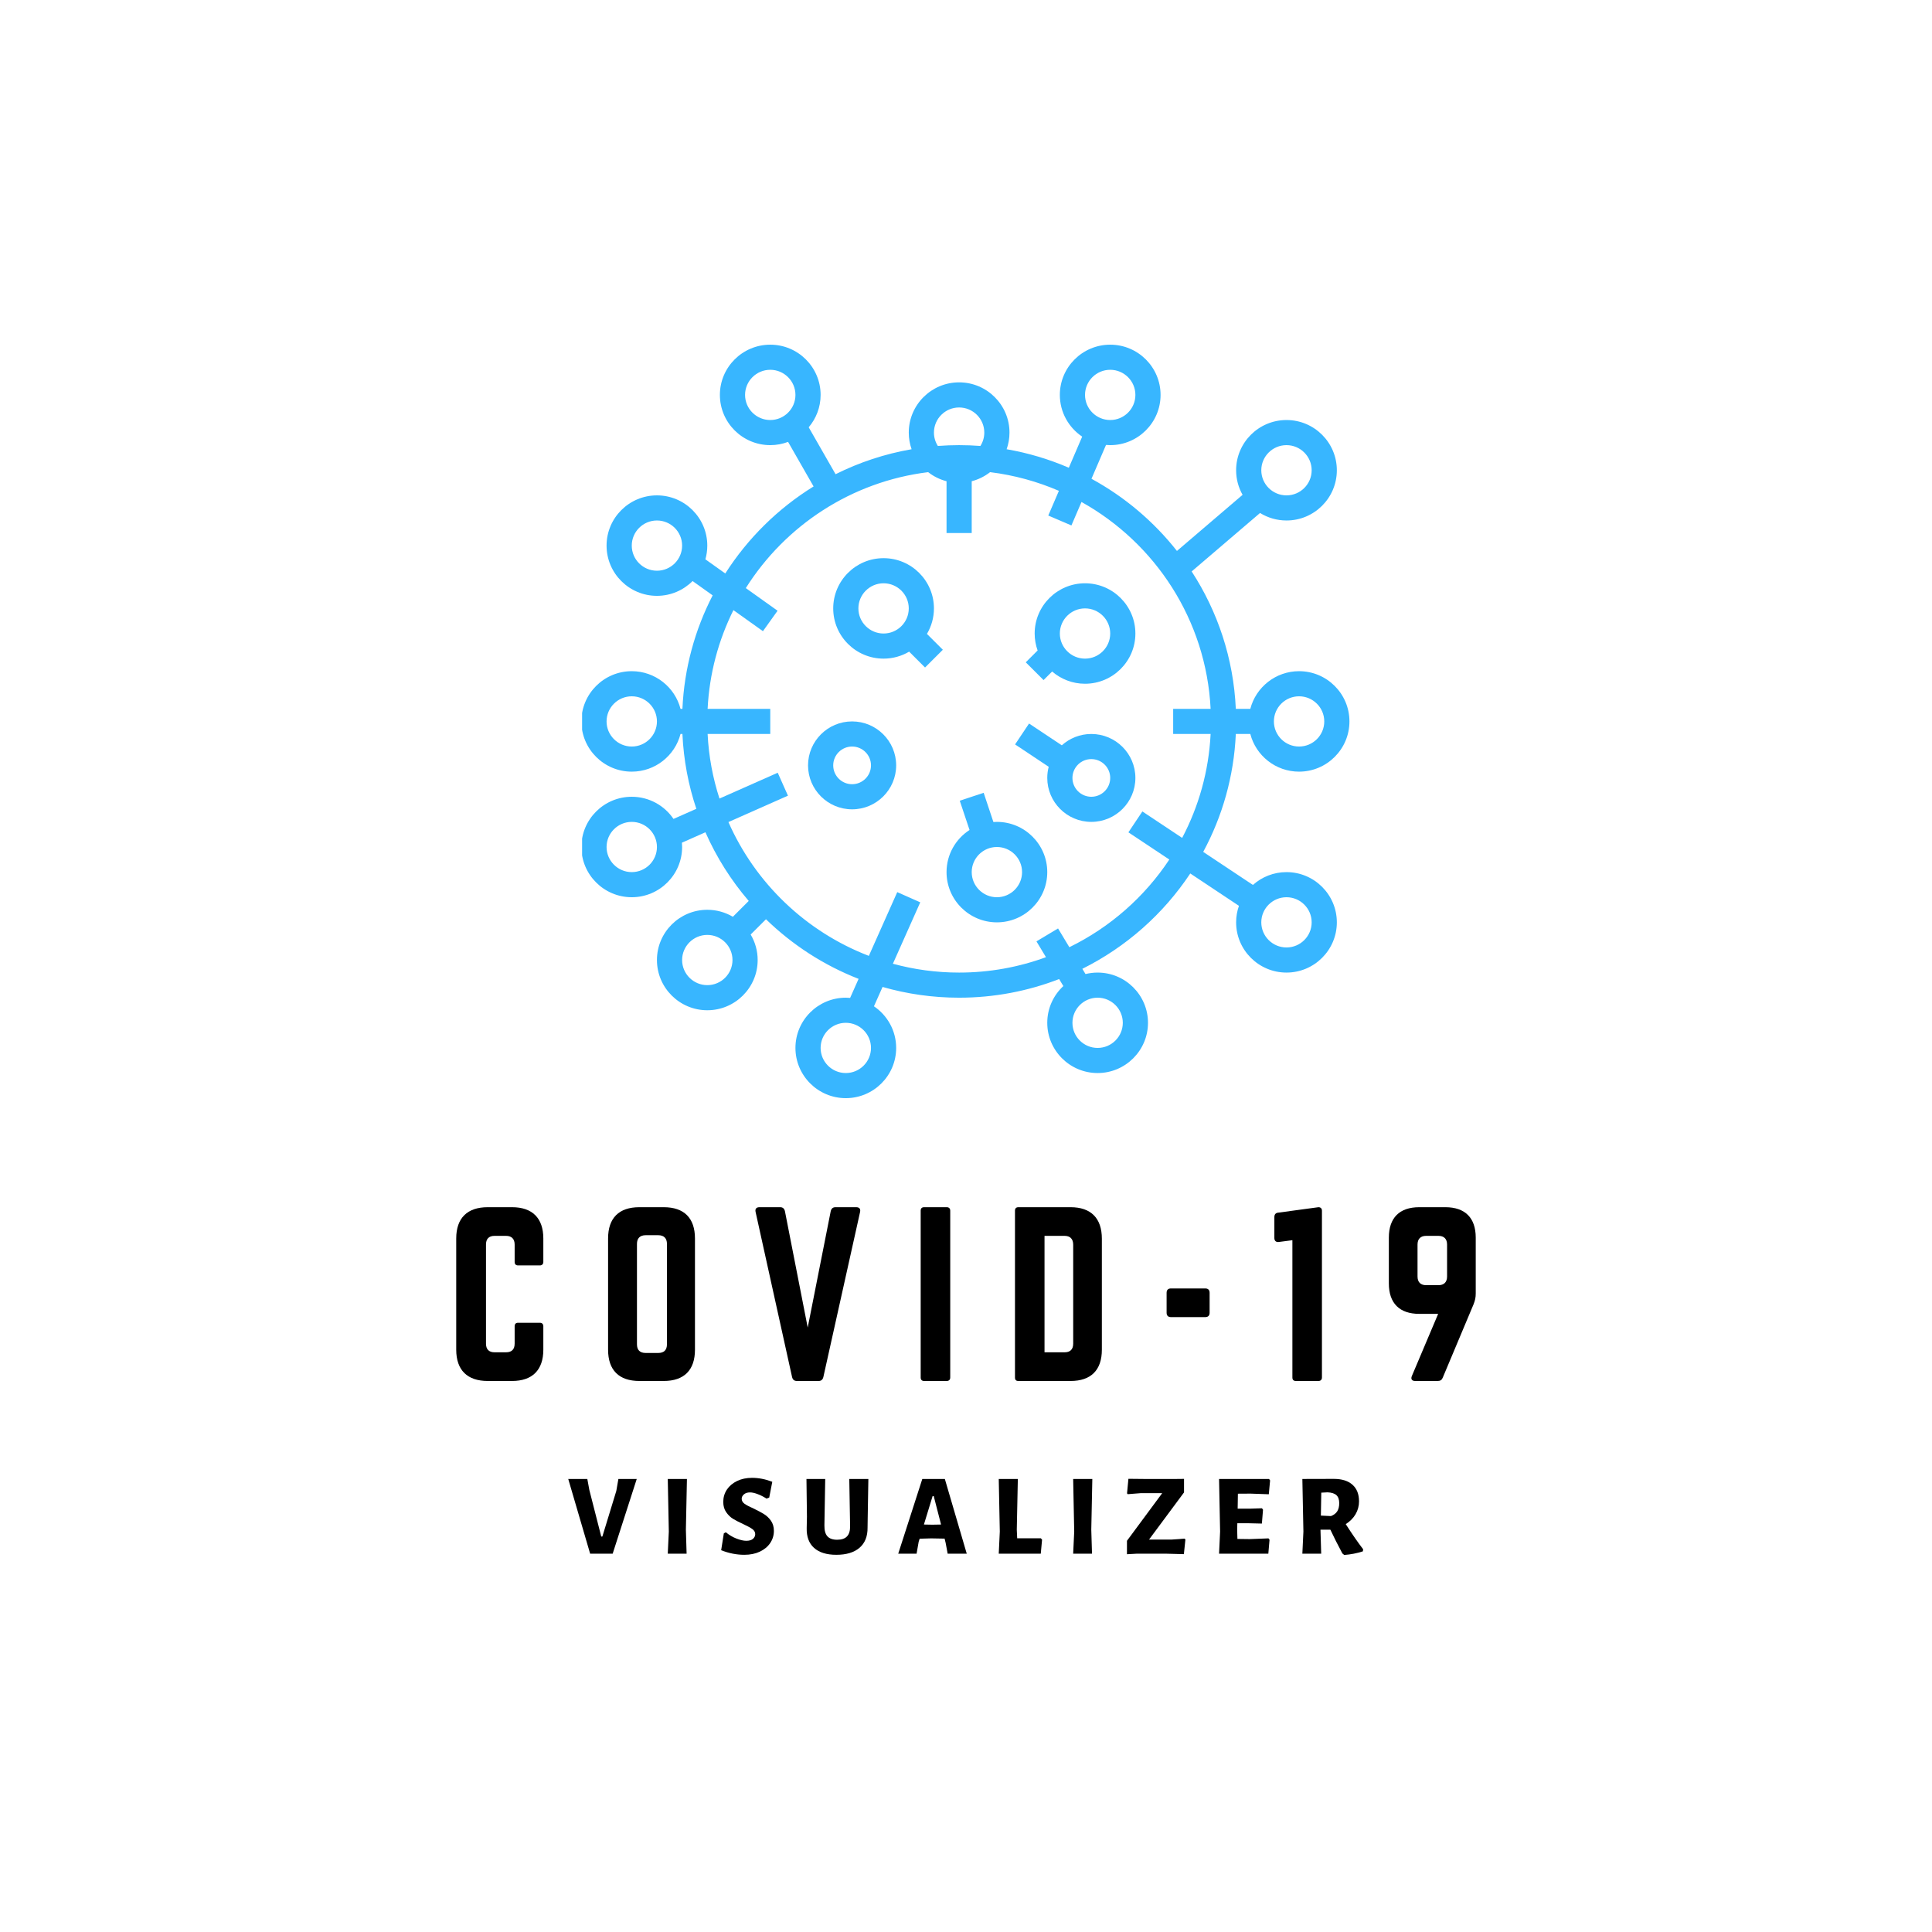 <svg xmlns="http://www.w3.org/2000/svg" xmlns:xlink="http://www.w3.org/1999/xlink" width="500" zoomAndPan="magnify" viewBox="0 0 375 375" height="500" preserveAspectRatio="xMidYMid meet" version="1.0"><defs><g/><clipPath id="b12de46e86"><path d="M 112.984 66.902 L 262 66.902 L 262 213.152 L 112.984 213.152 Z M 112.984 66.902 " clip-rule="nonzero"/></clipPath></defs><g clip-path="url(#b12de46e86)"><path fill="#38b6ff" d="M 168.641 185.535 L 174.156 173.16 L 178.621 175.141 L 173.309 187.062 C 177.41 188.18 181.719 188.777 186.164 188.777 C 192.086 188.777 197.766 187.719 203.023 185.789 L 201.176 182.719 L 205.367 180.211 L 207.559 183.852 C 215.449 180.004 222.156 174.098 226.965 166.836 L 219.023 161.555 L 221.734 157.5 L 229.457 162.633 C 232.664 156.551 234.621 149.715 234.98 142.465 L 227.711 142.465 L 227.711 137.59 L 234.98 137.59 C 234.125 120.328 224.223 105.402 209.918 97.434 L 207.961 101.988 L 203.469 100.066 L 205.531 95.27 C 201.348 93.465 196.863 92.223 192.176 91.645 C 191.133 92.457 189.926 93.066 188.609 93.406 L 188.609 103.465 L 183.723 103.465 L 183.723 93.406 C 182.406 93.066 181.195 92.457 180.156 91.645 C 165.254 93.477 152.406 102.023 144.762 114.148 L 150.926 118.543 L 148.086 122.512 L 142.355 118.426 C 139.457 124.254 137.688 130.738 137.348 137.59 L 149.508 137.59 L 149.508 142.465 L 137.348 142.465 C 137.562 146.816 138.359 151.02 139.648 155 L 150.957 149.988 L 152.941 154.441 L 141.387 159.562 C 146.617 171.441 156.461 180.852 168.641 185.535 Z M 132.398 186.34 C 132.398 189.027 134.594 191.215 137.285 191.215 C 139.98 191.215 142.176 189.027 142.176 186.34 C 142.176 183.652 139.98 181.465 137.285 181.465 C 134.594 181.465 132.398 183.652 132.398 186.34 Z M 191.051 83.965 C 191.051 81.277 188.859 79.09 186.164 79.09 C 183.469 79.09 181.277 81.277 181.277 83.965 C 181.277 84.918 181.559 85.809 182.035 86.559 C 183.398 86.457 184.773 86.402 186.164 86.402 C 187.555 86.402 188.934 86.457 190.297 86.559 C 190.773 85.809 191.051 84.918 191.051 83.965 Z M 122.625 159.527 C 119.93 159.527 117.734 161.715 117.734 164.402 C 117.734 167.09 119.93 169.277 122.625 169.277 C 125.316 169.277 127.512 167.09 127.512 164.402 C 127.512 161.715 125.316 159.527 122.625 159.527 Z M 159.281 203.402 C 159.281 206.09 161.477 208.277 164.168 208.277 C 166.863 208.277 169.059 206.09 169.059 203.402 C 169.059 200.715 166.863 198.527 164.168 198.527 C 161.477 198.527 159.281 200.715 159.281 203.402 Z M 213.047 203.402 C 215.742 203.402 217.934 201.215 217.934 198.527 C 217.934 195.84 215.742 193.652 213.047 193.652 C 210.352 193.652 208.16 195.84 208.16 198.527 C 208.16 201.215 210.352 203.402 213.047 203.402 Z M 249.707 183.902 C 252.402 183.902 254.594 181.715 254.594 179.027 C 254.594 176.34 252.402 174.152 249.707 174.152 C 247.012 174.152 244.816 176.34 244.816 179.027 C 244.816 181.715 247.012 183.902 249.707 183.902 Z M 252.148 144.902 C 254.844 144.902 257.039 142.715 257.039 140.027 C 257.039 137.34 254.844 135.152 252.148 135.152 C 249.453 135.152 247.262 137.34 247.262 140.027 C 247.262 142.715 249.453 144.902 252.148 144.902 Z M 254.594 91.277 C 254.594 88.59 252.402 86.402 249.707 86.402 C 247.012 86.402 244.816 88.59 244.816 91.277 C 244.816 93.965 247.012 96.152 249.707 96.152 C 252.402 96.152 254.594 93.965 254.594 91.277 Z M 220.379 76.652 C 220.379 73.965 218.188 71.777 215.492 71.777 C 212.797 71.777 210.602 73.965 210.602 76.652 C 210.602 79.34 212.797 81.527 215.492 81.527 C 218.188 81.527 220.379 79.34 220.379 76.652 Z M 149.508 71.777 C 146.812 71.777 144.617 73.965 144.617 76.652 C 144.617 79.34 146.812 81.527 149.508 81.527 C 152.199 81.527 154.395 79.34 154.395 76.652 C 154.395 73.965 152.199 71.777 149.508 71.777 Z M 127.512 101.027 C 124.816 101.027 122.625 103.215 122.625 105.902 C 122.625 108.59 124.816 110.777 127.512 110.777 C 130.207 110.777 132.398 108.59 132.398 105.902 C 132.398 103.215 130.207 101.027 127.512 101.027 Z M 122.625 135.152 C 119.93 135.152 117.734 137.34 117.734 140.027 C 117.734 142.715 119.93 144.902 122.625 144.902 C 125.316 144.902 127.512 142.715 127.512 140.027 C 127.512 137.34 125.316 135.152 122.625 135.152 Z M 132.457 142.465 L 132.09 142.465 C 131.004 146.664 127.172 149.777 122.625 149.777 C 117.234 149.777 112.848 145.402 112.848 140.027 C 112.848 134.652 117.234 130.277 122.625 130.277 C 127.172 130.277 131.004 133.391 132.09 137.59 L 132.457 137.59 C 132.812 129.684 134.891 122.219 138.328 115.559 L 134.43 112.781 C 132.66 114.555 130.211 115.652 127.512 115.652 C 122.121 115.652 117.734 111.277 117.734 105.902 C 117.734 100.527 122.121 96.152 127.512 96.152 C 132.902 96.152 137.285 100.527 137.285 105.902 C 137.285 106.824 137.156 107.715 136.914 108.562 L 140.777 111.312 C 145.141 104.477 151.012 98.688 157.918 94.418 L 152.965 85.77 C 151.887 86.176 150.723 86.402 149.508 86.402 C 144.117 86.402 139.73 82.027 139.73 76.652 C 139.73 71.277 144.117 66.902 149.508 66.902 C 154.898 66.902 159.281 71.277 159.281 76.652 C 159.281 79.047 158.41 81.238 156.969 82.938 L 162.184 92.043 C 166.773 89.75 171.73 88.098 176.941 87.195 C 176.586 86.184 176.391 85.098 176.391 83.965 C 176.391 78.59 180.773 74.215 186.164 74.215 C 191.555 74.215 195.941 78.59 195.941 83.965 C 195.941 85.098 195.742 86.184 195.387 87.195 C 199.598 87.922 203.641 89.141 207.457 90.789 L 210.051 84.75 C 207.438 82.996 205.715 80.02 205.715 76.652 C 205.715 71.277 210.102 66.902 215.492 66.902 C 220.883 66.902 225.266 71.277 225.266 76.652 C 225.266 82.027 220.883 86.402 215.492 86.402 C 215.215 86.402 214.945 86.387 214.676 86.363 L 211.855 92.93 C 218.293 96.438 223.941 101.223 228.445 106.938 L 241.184 96.047 C 240.387 94.637 239.93 93.012 239.93 91.277 C 239.93 85.902 244.316 81.527 249.707 81.527 C 255.098 81.527 259.48 85.902 259.48 91.277 C 259.48 96.652 255.098 101.027 249.707 101.027 C 247.824 101.027 246.066 100.492 244.574 99.57 L 231.301 110.918 C 236.34 118.668 239.43 127.789 239.871 137.59 L 242.684 137.59 C 243.77 133.391 247.602 130.277 252.148 130.277 C 257.539 130.277 261.926 134.652 261.926 140.027 C 261.926 145.402 257.539 149.777 252.148 149.777 C 247.602 149.777 243.77 146.664 242.684 142.465 L 239.871 142.465 C 239.5 150.711 237.254 158.477 233.543 165.352 L 243.191 171.766 C 244.922 170.219 247.203 169.277 249.707 169.277 C 255.098 169.277 259.48 173.652 259.48 179.027 C 259.48 184.402 255.098 188.777 249.707 188.777 C 244.316 188.777 239.93 184.402 239.93 179.027 C 239.93 177.902 240.125 176.824 240.477 175.82 L 231.031 169.539 C 225.816 177.398 218.586 183.812 210.082 188.047 L 210.695 189.062 C 211.449 188.879 212.234 188.777 213.047 188.777 C 218.438 188.777 222.824 193.152 222.824 198.527 C 222.824 203.902 218.438 208.277 213.047 208.277 C 207.656 208.277 203.273 203.902 203.273 198.527 C 203.273 195.711 204.477 193.172 206.395 191.395 L 205.578 190.035 C 199.551 192.367 193.008 193.652 186.164 193.652 C 181.012 193.652 176.023 192.922 171.305 191.566 L 169.633 195.32 C 172.23 197.074 173.945 200.043 173.945 203.402 C 173.945 208.777 169.559 213.152 164.168 213.152 C 158.781 213.152 154.395 208.777 154.395 203.402 C 154.395 198.027 158.781 193.652 164.168 193.652 C 164.453 193.652 164.73 193.668 165.008 193.691 L 166.652 189.996 C 159.891 187.359 153.793 183.395 148.676 178.426 L 145.703 181.391 C 146.566 182.844 147.062 184.535 147.062 186.34 C 147.062 191.715 142.676 196.09 137.285 196.09 C 131.898 196.09 127.512 191.715 127.512 186.34 C 127.512 180.965 131.898 176.59 137.285 176.59 C 139.098 176.59 140.793 177.086 142.25 177.945 L 145.328 174.871 C 141.91 170.887 139.066 166.402 136.922 161.543 L 132.359 163.566 C 132.387 163.84 132.398 164.121 132.398 164.402 C 132.398 169.777 128.016 174.152 122.625 174.152 C 117.234 174.152 112.848 169.777 112.848 164.402 C 112.848 159.027 117.234 154.652 122.625 154.652 C 125.992 154.652 128.969 156.359 130.727 158.953 L 135.16 156.992 C 133.617 152.395 132.688 147.52 132.457 142.465 " fill-opacity="1" fill-rule="nonzero"/></g><path fill="#38b6ff" d="M 210.602 118.09 C 207.91 118.09 205.715 120.277 205.715 122.965 C 205.715 125.652 207.91 127.84 210.602 127.84 C 213.297 127.84 215.492 125.652 215.492 122.965 C 215.492 120.277 213.297 118.09 210.602 118.09 Z M 210.602 132.715 C 208.164 132.715 205.934 131.816 204.219 130.34 L 202.555 132 L 199.102 128.555 L 201.402 126.258 C 201.031 125.227 200.828 124.117 200.828 122.965 C 200.828 117.59 205.215 113.215 210.602 113.215 C 215.992 113.215 220.379 117.59 220.379 122.965 C 220.379 128.34 215.992 132.715 210.602 132.715 " fill-opacity="1" fill-rule="nonzero"/><path fill="#38b6ff" d="M 193.496 174.152 C 196.191 174.152 198.383 171.965 198.383 169.277 C 198.383 166.59 196.191 164.402 193.496 164.402 C 190.801 164.402 188.609 166.59 188.609 169.277 C 188.609 171.965 190.801 174.152 193.496 174.152 Z M 188.188 161.098 L 186.289 155.422 L 190.926 153.879 L 192.82 159.555 C 193.047 159.539 193.27 159.527 193.496 159.527 C 198.887 159.527 203.273 163.902 203.273 169.277 C 203.273 174.652 198.887 179.027 193.496 179.027 C 188.105 179.027 183.723 174.652 183.723 169.277 C 183.723 165.852 185.5 162.836 188.188 161.098 " fill-opacity="1" fill-rule="nonzero"/><path fill="#38b6ff" d="M 171.5 113.215 C 168.809 113.215 166.613 115.402 166.613 118.09 C 166.613 120.777 168.809 122.965 171.5 122.965 C 174.195 122.965 176.391 120.777 176.391 118.09 C 176.391 115.402 174.195 113.215 171.5 113.215 Z M 161.727 118.09 C 161.727 112.715 166.109 108.34 171.5 108.34 C 176.891 108.34 181.277 112.715 181.277 118.09 C 181.277 119.895 180.781 121.586 179.918 123.039 L 183.004 126.117 L 179.551 129.562 L 176.465 126.484 C 175.008 127.344 173.312 127.84 171.5 127.84 C 166.109 127.84 161.727 123.465 161.727 118.09 " fill-opacity="1" fill-rule="nonzero"/><path fill="#38b6ff" d="M 165.391 152.215 C 167.414 152.215 169.059 150.574 169.059 148.559 C 169.059 146.543 167.414 144.902 165.391 144.902 C 163.371 144.902 161.727 146.543 161.727 148.559 C 161.727 150.574 163.371 152.215 165.391 152.215 Z M 165.391 140.027 C 170.109 140.027 173.945 143.855 173.945 148.559 C 173.945 153.262 170.109 157.09 165.391 157.09 C 160.676 157.09 156.84 153.262 156.84 148.559 C 156.84 143.855 160.676 140.027 165.391 140.027 " fill-opacity="1" fill-rule="nonzero"/><path fill="#38b6ff" d="M 211.824 154.652 C 213.848 154.652 215.492 153.012 215.492 150.996 C 215.492 148.98 213.848 147.34 211.824 147.34 C 209.805 147.34 208.16 148.98 208.16 150.996 C 208.16 153.012 209.805 154.652 211.824 154.652 Z M 203.551 148.832 L 197.027 144.492 L 199.738 140.438 L 206.098 144.664 C 207.617 143.297 209.625 142.465 211.824 142.465 C 216.543 142.465 220.379 146.293 220.379 150.996 C 220.379 155.699 216.543 159.527 211.824 159.527 C 207.109 159.527 203.273 155.699 203.273 150.996 C 203.273 150.25 203.371 149.523 203.551 148.832 " fill-opacity="1" fill-rule="nonzero"/><g fill="#000000" fill-opacity="1"><g transform="translate(86.444, 268.047)"><g><path d="M 19.016 -27.66 C 19.016 -31.625 16.867 -33.73 12.945 -33.73 L 8.223 -33.73 C 4.258 -33.73 2.109 -31.625 2.109 -27.66 L 2.109 -6.07 C 2.109 -2.109 4.258 0 8.223 0 L 12.945 0 C 16.867 0 19.016 -2.109 19.016 -6.07 L 19.016 -10.625 C 19.016 -11.047 18.762 -11.301 18.34 -11.301 L 14.125 -11.301 C 13.66 -11.301 13.449 -11.047 13.449 -10.625 L 13.449 -7.254 C 13.449 -6.113 12.859 -5.566 11.766 -5.566 L 9.57 -5.566 C 8.477 -5.566 7.887 -6.113 7.887 -7.254 L 7.887 -26.48 C 7.887 -27.574 8.434 -28.168 9.57 -28.168 L 11.766 -28.168 C 12.859 -28.168 13.449 -27.574 13.449 -26.48 L 13.449 -23.105 C 13.449 -22.684 13.66 -22.434 14.125 -22.434 L 18.34 -22.434 C 18.762 -22.434 19.016 -22.684 19.016 -23.105 Z M 19.016 -27.66 "/></g></g></g><g fill="#000000" fill-opacity="1"><g transform="translate(115.919, 268.047)"><g><path d="M 2.109 -6.07 C 2.109 -2.109 4.215 0 8.18 0 L 12.902 0 C 16.867 0 18.973 -2.109 18.973 -6.07 L 18.973 -27.66 C 18.973 -31.625 16.867 -33.73 12.902 -33.73 L 8.18 -33.73 C 4.215 -33.73 2.109 -31.625 2.109 -27.66 Z M 9.402 -5.438 C 8.305 -5.438 7.715 -5.988 7.715 -7.125 L 7.715 -26.605 C 7.715 -27.703 8.305 -28.293 9.402 -28.293 L 11.848 -28.293 C 12.945 -28.293 13.535 -27.703 13.535 -26.605 L 13.535 -7.125 C 13.535 -5.988 12.945 -5.438 11.848 -5.438 Z M 9.402 -5.438 "/></g></g></g><g fill="#000000" fill-opacity="1"><g transform="translate(145.351, 268.047)"><g><path d="M 16.824 -33.73 C 16.316 -33.73 16.023 -33.48 15.895 -32.973 L 11.426 -10.371 L 7 -32.973 C 6.871 -33.48 6.578 -33.73 6.07 -33.73 L 2.066 -33.73 C 1.434 -33.73 1.18 -33.395 1.309 -32.805 L 8.391 -0.758 C 8.516 -0.254 8.812 0 9.32 0 L 13.535 0 C 14.039 0 14.336 -0.254 14.461 -0.758 L 21.59 -32.805 C 21.715 -33.395 21.461 -33.73 20.828 -33.73 Z M 16.824 -33.73 "/></g></g></g><g fill="#000000" fill-opacity="1"><g transform="translate(176.596, 268.047)"><g><path d="M 2.781 -33.73 C 2.32 -33.73 2.109 -33.48 2.109 -33.059 L 2.109 -0.676 C 2.109 -0.254 2.32 0 2.781 0 L 7.168 0 C 7.59 0 7.844 -0.254 7.844 -0.676 L 7.844 -33.059 C 7.844 -33.48 7.59 -33.73 7.168 -33.73 Z M 2.781 -33.73 "/></g></g></g><g fill="#000000" fill-opacity="1"><g transform="translate(194.897, 268.047)"><g><path d="M 2.109 -0.676 C 2.109 -0.211 2.32 0 2.781 0 L 12.902 0 C 16.867 0 18.973 -2.109 18.973 -6.07 L 18.973 -27.617 C 18.973 -31.582 16.867 -33.73 12.902 -33.73 L 2.781 -33.73 C 2.32 -33.73 2.109 -33.48 2.109 -33.059 Z M 7.844 -5.566 L 7.844 -28.168 L 11.723 -28.168 C 12.816 -28.168 13.41 -27.574 13.41 -26.438 L 13.41 -7.254 C 13.41 -6.113 12.816 -5.566 11.723 -5.566 Z M 7.844 -5.566 "/></g></g></g><g fill="#000000" fill-opacity="1"><g transform="translate(224.329, 268.047)"><g><path d="M 2.109 -13.238 C 2.109 -12.691 2.402 -12.398 2.953 -12.398 L 9.613 -12.398 C 10.16 -12.398 10.457 -12.691 10.457 -13.238 L 10.457 -17.117 C 10.457 -17.668 10.16 -17.961 9.613 -17.961 L 2.953 -17.961 C 2.402 -17.961 2.109 -17.668 2.109 -17.117 Z M 2.109 -13.238 "/></g></g></g><g fill="#000000" fill-opacity="1"><g transform="translate(245.244, 268.047)"><g><path d="M 2.91 -32.68 C 2.359 -32.637 2.109 -32.34 2.109 -31.793 L 2.109 -27.746 C 2.109 -27.195 2.445 -26.902 2.992 -26.984 L 5.609 -27.324 L 5.609 -0.676 C 5.609 -0.254 5.82 0 6.281 0 L 10.668 0 C 11.09 0 11.344 -0.254 11.344 -0.676 L 11.344 -33.059 C 11.344 -33.48 11.09 -33.73 10.668 -33.73 Z M 2.91 -32.68 "/></g></g></g><g fill="#000000" fill-opacity="1"><g transform="translate(267.466, 268.047)"><g><path d="M 11.68 -13.027 L 6.578 -0.969 C 6.324 -0.379 6.578 0 7.211 0 L 11.594 0 C 12.102 0 12.398 -0.211 12.566 -0.633 L 18.551 -14.883 C 18.848 -15.645 18.973 -16.191 18.973 -16.992 L 18.973 -27.828 C 18.973 -31.664 16.906 -33.73 13.07 -33.73 L 8.012 -33.73 C 4.176 -33.73 2.109 -31.664 2.109 -27.828 L 2.109 -18.934 C 2.109 -15.094 4.176 -13.027 8.012 -13.027 Z M 11.723 -28.168 C 12.816 -28.168 13.41 -27.574 13.41 -26.48 L 13.41 -20.281 C 13.41 -19.184 12.816 -18.594 11.723 -18.594 L 9.359 -18.594 C 8.266 -18.594 7.676 -19.184 7.676 -20.281 L 7.676 -26.48 C 7.676 -27.574 8.266 -28.168 9.359 -28.168 Z M 11.723 -28.168 "/></g></g></g><g fill="#000000" fill-opacity="1"><g transform="translate(110.139, 301.567)"><g><path d="M 8.781 0 L 4.406 0 L 0.156 -14.5 L 3.859 -14.5 L 4.25 -12.375 L 6.562 -3.328 L 6.781 -3.328 L 9.484 -12.172 L 9.891 -14.5 L 13.453 -14.5 Z M 8.781 0 "/></g></g></g><g fill="#000000" fill-opacity="1"><g transform="translate(128.036, 301.567)"><g><path d="M 5.094 -4.656 L 5.234 0 L 1.578 0 L 1.781 -4.297 L 1.578 -14.5 L 5.297 -14.5 Z M 5.094 -4.656 "/></g></g></g><g fill="#000000" fill-opacity="1"><g transform="translate(139.4, 301.567)"><g><path d="M 6.578 -14.719 C 7.867 -14.719 9.176 -14.461 10.5 -13.953 L 9.906 -10.891 L 9.375 -10.688 C 8.801 -11.062 8.227 -11.352 7.656 -11.562 C 7.094 -11.781 6.598 -11.891 6.172 -11.891 C 5.68 -11.891 5.289 -11.766 5 -11.516 C 4.707 -11.266 4.562 -10.977 4.562 -10.656 C 4.562 -10.281 4.742 -9.957 5.109 -9.688 C 5.473 -9.426 6.055 -9.117 6.859 -8.766 C 7.691 -8.367 8.363 -8.008 8.875 -7.688 C 9.395 -7.375 9.848 -6.945 10.234 -6.406 C 10.617 -5.863 10.812 -5.203 10.812 -4.422 C 10.812 -3.555 10.57 -2.77 10.094 -2.062 C 9.625 -1.363 8.953 -0.805 8.078 -0.391 C 7.211 0.016 6.211 0.219 5.078 0.219 C 3.566 0.219 2.066 -0.078 0.578 -0.672 L 1.094 -3.938 L 1.484 -4.156 C 2.109 -3.633 2.789 -3.227 3.531 -2.938 C 4.281 -2.645 4.922 -2.5 5.453 -2.5 C 6.023 -2.5 6.457 -2.625 6.75 -2.875 C 7.039 -3.133 7.188 -3.438 7.188 -3.781 C 7.188 -4.176 7 -4.508 6.625 -4.781 C 6.25 -5.051 5.664 -5.367 4.875 -5.734 C 4.062 -6.109 3.395 -6.453 2.875 -6.766 C 2.363 -7.086 1.922 -7.52 1.547 -8.062 C 1.172 -8.602 0.984 -9.266 0.984 -10.047 C 0.984 -10.93 1.219 -11.727 1.688 -12.438 C 2.164 -13.145 2.828 -13.703 3.672 -14.109 C 4.516 -14.516 5.484 -14.719 6.578 -14.719 Z M 6.578 -14.719 "/></g></g></g><g fill="#000000" fill-opacity="1"><g transform="translate(155.299, 301.567)"><g><path d="M 13.125 -7.141 L 13.094 -5.062 C 13.113 -3.363 12.594 -2.055 11.531 -1.141 C 10.477 -0.234 8.977 0.219 7.031 0.219 C 5.145 0.219 3.703 -0.227 2.703 -1.125 C 1.711 -2.02 1.238 -3.305 1.281 -4.984 L 1.328 -7.188 L 1.234 -14.5 L 4.875 -14.5 L 4.719 -5.484 C 4.707 -4.523 4.898 -3.82 5.297 -3.375 C 5.703 -2.926 6.332 -2.703 7.188 -2.703 C 8.062 -2.703 8.703 -2.922 9.109 -3.359 C 9.523 -3.797 9.723 -4.473 9.703 -5.391 L 9.547 -14.5 L 13.25 -14.5 Z M 13.125 -7.141 "/></g></g></g><g fill="#000000" fill-opacity="1"><g transform="translate(174.206, 301.567)"><g><path d="M 13.438 0 L 9.734 0 L 9.344 -2.094 L 9.141 -2.922 L 6.531 -2.969 L 4.297 -2.906 L 4.109 -2.312 L 3.703 0 L 0.141 0 L 4.812 -14.5 L 9.188 -14.5 Z M 8.453 -5.656 L 7.031 -11.172 L 6.812 -11.172 L 5.125 -5.656 L 6.781 -5.625 Z M 8.453 -5.656 "/></g></g></g><g fill="#000000" fill-opacity="1"><g transform="translate(192.373, 301.567)"><g><path d="M 9.891 -2.719 L 9.641 0 L 1.484 0 L 1.688 -4.297 L 1.484 -14.5 L 5.188 -14.5 L 4.984 -4.656 L 5.062 -2.984 L 9.656 -2.984 Z M 9.891 -2.719 "/></g></g></g><g fill="#000000" fill-opacity="1"><g transform="translate(206.723, 301.567)"><g><path d="M 5.094 -4.656 L 5.234 0 L 1.578 0 L 1.781 -4.297 L 1.578 -14.5 L 5.297 -14.5 Z M 5.094 -4.656 "/></g></g></g><g fill="#000000" fill-opacity="1"><g transform="translate(218.086, 301.567)"><g><path d="M 11.734 -11.891 L 4.938 -2.734 L 9.297 -2.734 L 11.859 -2.922 L 12 -2.734 L 11.703 0.094 L 8.141 0 L 2.609 0 L 0.656 0.109 L 0.656 -2.5 L 7.5 -11.75 L 3.375 -11.75 L 0.812 -11.547 L 0.672 -11.703 L 0.938 -14.531 L 4.047 -14.5 L 10.203 -14.5 L 11.734 -14.516 Z M 11.734 -11.891 "/></g></g></g><g fill="#000000" fill-opacity="1"><g transform="translate(235.041, 301.567)"><g><path d="M 11.172 -2.969 L 11.375 -2.703 L 11.141 0 L 1.578 0 L 1.781 -4.297 L 1.578 -14.5 L 11.281 -14.5 L 11.484 -14.219 L 11.234 -11.531 L 7.703 -11.656 L 5.234 -11.641 L 5.188 -8.734 L 7.547 -8.734 L 9.906 -8.812 L 10.109 -8.531 L 9.891 -5.844 L 7.297 -5.906 L 5.125 -5.906 L 5.094 -4.656 L 5.141 -2.859 L 7.531 -2.828 Z M 11.172 -2.969 "/></g></g></g><g fill="#000000" fill-opacity="1"><g transform="translate(251.209, 301.567)"><g><path d="M 10 -5.734 C 11.238 -3.797 12.363 -2.172 13.375 -0.859 L 13.328 -0.453 C 12.18 -0.078 10.973 0.156 9.703 0.25 L 9.344 -0.047 C 8.445 -1.723 7.672 -3.258 7.016 -4.656 L 5.094 -4.656 L 5.234 0 L 1.578 0 L 1.781 -4.297 L 1.578 -14.5 L 7.688 -14.516 C 9.258 -14.516 10.469 -14.133 11.312 -13.375 C 12.156 -12.625 12.578 -11.547 12.578 -10.141 C 12.578 -9.254 12.352 -8.426 11.906 -7.656 C 11.457 -6.895 10.82 -6.254 10 -5.734 Z M 5.172 -7.391 L 7.125 -7.297 C 7.676 -7.504 8.082 -7.812 8.344 -8.219 C 8.602 -8.625 8.734 -9.148 8.734 -9.797 C 8.734 -10.504 8.551 -11.023 8.188 -11.359 C 7.82 -11.691 7.25 -11.875 6.469 -11.906 L 5.25 -11.844 Z M 5.172 -7.391 "/></g></g></g></svg>